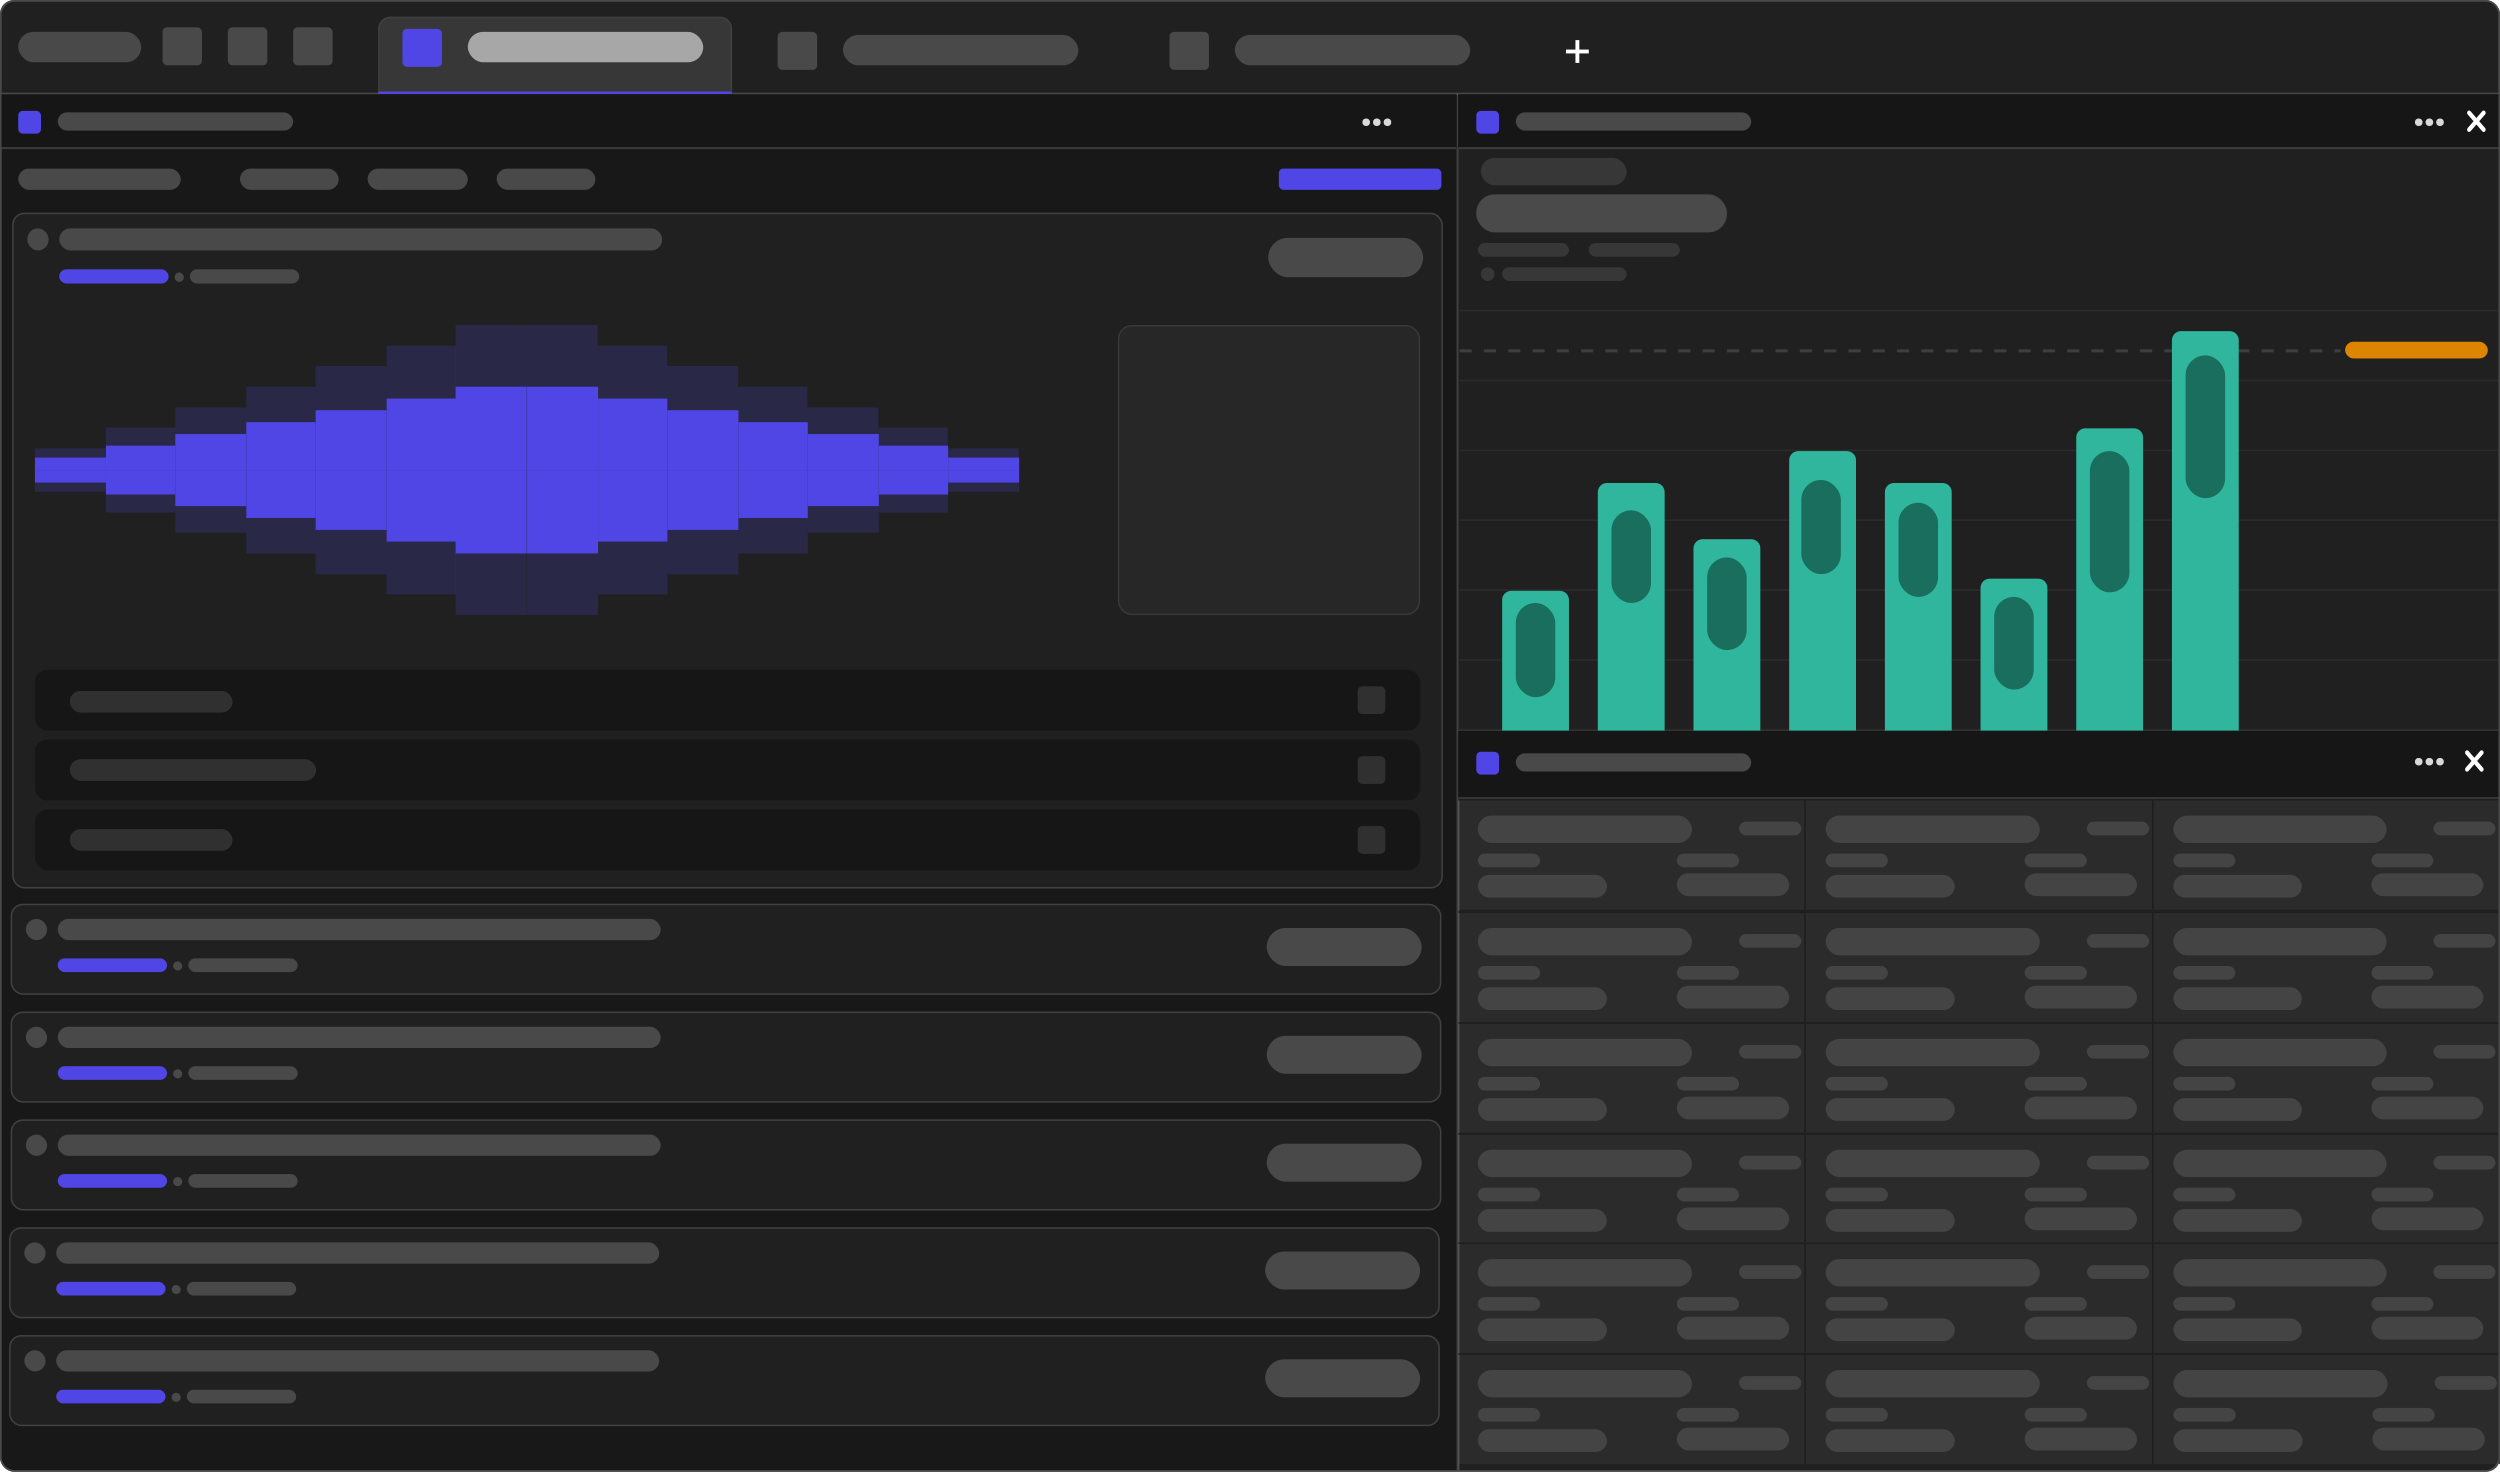 <svg width="1646" height="969" viewBox="0 0 1646 969" fill="none" xmlns="http://www.w3.org/2000/svg">
<path d="M10 0.5H1636C1641.25 0.5 1645.5 4.753 1645.5 10V61.5H0.5V10C0.5 4.753 4.753 0.5 10 0.5Z" fill="#202020" stroke="#494949"/>
<rect x="107" y="18" width="26" height="25" rx="3" fill="#494949"/>
<rect x="150" y="18" width="26" height="25" rx="3" fill="#494949"/>
<rect x="193" y="18" width="26" height="25" rx="3" fill="#494949"/>
<g filter="url(#filter0_d_109_1676)">
<path d="M249 15C249 10.582 252.582 7 257 7H474C478.418 7 482 10.582 482 15V62H249V15Z" fill="#373737"/>
<path d="M257 7.5H474C478.142 7.5 481.5 10.858 481.5 15V61.5H249.5V15C249.5 10.858 252.858 7.5 257 7.5Z" stroke="#3F3F3F"/>
</g>
<path d="M249.996 61.259H481.002" stroke="#4F46E5" stroke-width="2" stroke-linecap="round"/>
<rect x="265" y="19" width="26" height="25" rx="3" fill="#4F46E5"/>
<rect x="308" y="21" width="155" height="20" rx="10" fill="#A7A7A7"/>
<rect x="512" y="21" width="26" height="25" rx="3" fill="#494949"/>
<rect x="555" y="23" width="155" height="20" rx="10" fill="#494949"/>
<rect x="12" y="21" width="81" height="20" rx="10" fill="#494949"/>
<rect x="770" y="21" width="26" height="25" rx="3" fill="#494949"/>
<rect x="813" y="23" width="155" height="20" rx="10" fill="#494949"/>
<path d="M1037.27 41.409V26.409H1039.82V41.409H1037.27ZM1031.05 35.182V32.636H1046.05V35.182H1031.05Z" fill="white"/>
<path d="M0.5 62.5H959.5V968.5H10C4.753 968.5 0.5 964.247 0.5 959V62.5Z" fill="#181818" stroke="#414141"/>
<mask id="path-17-inside-1_109_1676" fill="white">
<path d="M0 62H959V98H0V62Z"/>
</mask>
<path d="M0 62H959V98H0V62Z" fill="#161616"/>
<path d="M959 97H0V99H959V97Z" fill="#484848" mask="url(#path-17-inside-1_109_1676)"/>
<rect x="38" y="74" width="155" height="12" rx="6" fill="#494949"/>
<rect x="12" y="73" width="15" height="15" rx="3" fill="#4F46E5"/>
<path d="M1145.69 117.37L1141.82 121.856C1141.57 122.137 1141.26 122.277 1140.88 122.277C1140.5 122.277 1140.19 122.137 1139.95 121.856C1139.7 121.575 1139.58 121.217 1139.58 120.782C1139.58 120.348 1139.7 119.99 1139.95 119.709L1143.83 115.222L1139.95 110.787C1139.7 110.504 1139.58 110.145 1139.58 109.707C1139.58 109.27 1139.7 108.91 1139.95 108.628C1140.19 108.346 1140.5 108.206 1140.88 108.206C1141.25 108.206 1141.56 108.346 1141.81 108.628L1145.69 113.114L1149.53 108.628C1149.78 108.346 1150.09 108.206 1150.47 108.206C1150.85 108.206 1151.16 108.346 1151.41 108.628C1151.67 108.934 1151.8 109.299 1151.8 109.72C1151.8 110.142 1151.67 110.494 1151.41 110.775L1147.52 115.222L1151.41 119.696C1151.65 119.979 1151.77 120.339 1151.77 120.776C1151.77 121.213 1151.65 121.573 1151.41 121.856C1151.14 122.162 1150.82 122.316 1150.46 122.316C1150.09 122.316 1149.79 122.162 1149.54 121.856L1145.69 117.37Z" fill="white"/>
<mask id="path-22-inside-2_109_1676" fill="white">
<path d="M960 62H1646V481H960V62Z"/>
</mask>
<path d="M960 62H1646V481H960V62Z" fill="#202020"/>
<path d="M960 63H1646V61H960V63ZM1646 480H960V482H1646V480Z" fill="#414141" mask="url(#path-22-inside-2_109_1676)"/>
<mask id="path-24-inside-3_109_1676" fill="white">
<path d="M960 62H1646V98H960V62Z"/>
</mask>
<path d="M960 62H1646V98H960V62Z" fill="#161616"/>
<path d="M1646 97H960V99H1646V97Z" fill="#484848" mask="url(#path-24-inside-3_109_1676)"/>
<rect x="998" y="74" width="155" height="12" rx="6" fill="#494949"/>
<rect x="972" y="73" width="15" height="15" rx="3" fill="#4F46E5"/>
<path d="M1630.47 81.959L1626.59 86.445C1626.35 86.726 1626.03 86.866 1625.66 86.866C1625.28 86.866 1624.97 86.726 1624.72 86.445C1624.48 86.163 1624.36 85.805 1624.36 85.371C1624.36 84.936 1624.48 84.579 1624.72 84.297L1628.61 79.811L1624.72 75.376C1624.48 75.093 1624.36 74.733 1624.36 74.296C1624.36 73.859 1624.48 73.499 1624.72 73.216C1624.96 72.935 1625.27 72.795 1625.65 72.795C1626.03 72.795 1626.34 72.935 1626.58 73.216L1630.47 77.703L1634.31 73.216C1634.55 72.935 1634.87 72.795 1635.24 72.795C1635.62 72.795 1635.94 72.935 1636.18 73.216C1636.45 73.523 1636.58 73.887 1636.58 74.309C1636.58 74.731 1636.45 75.082 1636.18 75.364L1632.29 79.811L1636.18 84.285C1636.42 84.568 1636.55 84.928 1636.55 85.365C1636.55 85.802 1636.42 86.162 1636.18 86.445C1635.91 86.751 1635.6 86.905 1635.23 86.905C1634.87 86.905 1634.56 86.751 1634.32 86.445L1630.47 81.959Z" fill="white"/>
<path d="M960.5 481.5H1645.5V959C1645.5 964.247 1641.25 968.5 1636 968.5H960.5V481.5Z" fill="#202020" stroke="#414141"/>
<mask id="path-30-inside-4_109_1676" fill="white">
<path d="M960 481H1646V526H960V481Z"/>
</mask>
<path d="M960 481H1646V526H960V481Z" fill="#161616"/>
<path d="M1646 525H960V527H1646V525Z" fill="#484848" mask="url(#path-30-inside-4_109_1676)"/>
<rect x="998" y="496" width="155" height="12" rx="6" fill="#494949"/>
<rect x="972" y="495" width="15" height="15" rx="3" fill="#4F46E5"/>
<path d="M1629.11 503.164L1625.24 507.65C1624.99 507.931 1624.68 508.072 1624.3 508.072C1623.92 508.072 1623.61 507.931 1623.37 507.65C1623.12 507.369 1623 507.011 1623 506.576C1623 506.142 1623.12 505.784 1623.37 505.503L1627.25 501.017L1623.37 496.582C1623.12 496.299 1623 495.939 1623 495.502C1623 495.065 1623.12 494.705 1623.37 494.422C1623.61 494.141 1623.92 494 1624.3 494C1624.67 494 1624.98 494.141 1625.23 494.422L1629.11 498.908L1632.95 494.422C1633.2 494.141 1633.51 494 1633.89 494C1634.27 494 1634.58 494.141 1634.82 494.422C1635.09 494.729 1635.22 495.093 1635.22 495.515C1635.22 495.936 1635.09 496.288 1634.82 496.569L1630.94 501.017L1634.82 505.49C1635.07 505.773 1635.19 506.133 1635.19 506.57C1635.19 507.007 1635.07 507.367 1634.82 507.65C1634.56 507.957 1634.24 508.11 1633.88 508.11C1633.51 508.11 1633.21 507.957 1632.96 507.65L1629.11 503.164Z" fill="white"/>
<circle cx="1592.5" cy="80.5" r="2.5" fill="#D9D9D9"/>
<circle cx="1599.5" cy="80.5" r="2.5" fill="#D9D9D9"/>
<circle cx="1606.5" cy="80.5" r="2.5" fill="#D9D9D9"/>
<circle cx="1592.5" cy="501.5" r="2.5" fill="#D9D9D9"/>
<circle cx="1599.5" cy="501.5" r="2.5" fill="#D9D9D9"/>
<circle cx="1606.5" cy="501.5" r="2.5" fill="#D9D9D9"/>
<circle cx="899.5" cy="80.5" r="2.5" fill="#D9D9D9"/>
<circle cx="906.5" cy="80.5" r="2.5" fill="#D9D9D9"/>
<circle cx="913.5" cy="80.5" r="2.5" fill="#D9D9D9"/>
<line x1="960" y1="204.5" x2="1646" y2="204.5" stroke="#2B2B2B"/>
<line x1="960" y1="250.5" x2="1646" y2="250.5" stroke="#2B2B2B"/>
<line x1="960" y1="296.5" x2="1646" y2="296.5" stroke="#2B2B2B"/>
<line x1="960" y1="342.5" x2="1646" y2="342.5" stroke="#2B2B2B"/>
<line x1="960" y1="388.5" x2="1646" y2="388.5" stroke="#2B2B2B"/>
<line x1="960" y1="434.5" x2="1646" y2="434.5" stroke="#2B2B2B"/>
<line x1="960" y1="480.5" x2="1646" y2="480.5" stroke="#2B2B2B"/>
<path d="M989 395C989 391.686 991.686 389 995 389H1027C1030.31 389 1033 391.686 1033 395V481H989V395Z" fill="#2FB69D"/>
<path d="M1052 324C1052 320.686 1054.69 318 1058 318H1090C1093.31 318 1096 320.686 1096 324V481H1052V324Z" fill="#2FB69D"/>
<path d="M1115 361C1115 357.686 1117.69 355 1121 355H1153C1156.31 355 1159 357.686 1159 361V481H1115V361Z" fill="#2FB69D"/>
<path d="M1178 303C1178 299.686 1180.69 297 1184 297H1216C1219.31 297 1222 299.686 1222 303V481H1178V303Z" fill="#2FB69D"/>
<path d="M1241 324C1241 320.686 1243.69 318 1247 318H1279C1282.31 318 1285 320.686 1285 324V481H1241V324Z" fill="#2FB69D"/>
<path d="M1304 387C1304 383.686 1306.69 381 1310 381H1342C1345.31 381 1348 383.686 1348 387V481H1304V387Z" fill="#2FB69D"/>
<path d="M1367 288C1367 284.686 1369.69 282 1373 282H1405C1408.31 282 1411 284.686 1411 288V481H1367V288Z" fill="#2FB69D"/>
<line x1="961" y1="231" x2="1541" y2="231" stroke="#3E3E3E" stroke-width="2" stroke-dasharray="8 8"/>
<path d="M1430 224C1430 220.686 1432.69 218 1436 218H1468C1471.31 218 1474 220.686 1474 224V481H1430V224Z" fill="#2FB69D"/>
<rect x="1439" y="234" width="26" height="94" rx="13" fill="#196E5E"/>
<rect x="1376" y="297" width="26" height="93" rx="13" fill="#196E5E"/>
<rect x="1313" y="393" width="26" height="61" rx="13" fill="#196E5E"/>
<rect x="1250" y="331" width="26" height="62" rx="13" fill="#196E5E"/>
<rect x="1186" y="316" width="26" height="62" rx="13" fill="#196E5E"/>
<rect x="1124" y="367" width="26" height="61" rx="13" fill="#196E5E"/>
<rect x="1061" y="336" width="26" height="61" rx="13" fill="#196E5E"/>
<rect x="998" y="397" width="26" height="62" rx="13" fill="#196E5E"/>
<rect x="975" y="176" width="9" height="9" rx="4.5" fill="#373737"/>
<rect x="989" y="176" width="82" height="9" rx="4.5" fill="#373737"/>
<rect x="973" y="160" width="60" height="9" rx="4.5" fill="#373737"/>
<rect x="975" y="104" width="96" height="18" rx="9" fill="#373737"/>
<rect x="972" y="128" width="165" height="25" rx="12" fill="#4A4A4A"/>
<rect x="1046" y="160" width="60" height="9" rx="4.5" fill="#373737"/>
<rect x="12" y="111" width="107" height="14" rx="7" fill="#494949"/>
<rect x="8.5" y="140.5" width="941" height="444" rx="7.5" fill="#202020" stroke="#414141"/>
<rect x="39" y="150.373" width="397" height="14.522" rx="7.261" fill="#494949"/>
<rect x="39" y="177.343" width="72" height="9.336" rx="4.668" fill="#4F46E5"/>
<rect x="125" y="177.343" width="72" height="9.336" rx="4.668" fill="#494949"/>
<rect x="115" y="179.417" width="6" height="6.224" rx="3" fill="#494949"/>
<rect x="835" y="156.597" width="102" height="25.932" rx="12.966" fill="#494949"/>
<rect x="18" y="150.373" width="14" height="14.522" rx="7" fill="#494949"/>
<rect x="7.5" y="595.5" width="941" height="59" rx="7.5" fill="#202020" stroke="#414141"/>
<rect x="38" y="605" width="397" height="14" rx="7" fill="#494949"/>
<rect x="38" y="631" width="72" height="9" rx="4.5" fill="#4F46E5"/>
<rect x="124" y="631" width="72" height="9" rx="4.5" fill="#494949"/>
<rect x="114" y="633" width="6" height="6" rx="3" fill="#494949"/>
<rect x="834" y="611" width="102" height="25" rx="12.5" fill="#494949"/>
<rect x="17" y="605" width="14" height="14" rx="7" fill="#494949"/>
<rect x="7.5" y="666.5" width="941" height="59" rx="7.5" fill="#202020" stroke="#414141"/>
<rect x="38" y="676" width="397" height="14" rx="7" fill="#494949"/>
<rect x="38" y="702" width="72" height="9" rx="4.5" fill="#4F46E5"/>
<rect x="124" y="702" width="72" height="9" rx="4.5" fill="#494949"/>
<rect x="114" y="704" width="6" height="6" rx="3" fill="#494949"/>
<rect x="834" y="682" width="102" height="25" rx="12.5" fill="#494949"/>
<rect x="17" y="676" width="14" height="14" rx="7" fill="#494949"/>
<rect x="7.5" y="737.5" width="941" height="59" rx="7.5" fill="#202020" stroke="#414141"/>
<rect x="38" y="747" width="397" height="14" rx="7" fill="#494949"/>
<rect x="38" y="773" width="72" height="9" rx="4.5" fill="#4F46E5"/>
<rect x="124" y="773" width="72" height="9" rx="4.5" fill="#494949"/>
<rect x="114" y="775" width="6" height="6" rx="3" fill="#494949"/>
<rect x="834" y="753" width="102" height="25" rx="12.5" fill="#494949"/>
<rect x="17" y="747" width="14" height="14" rx="7" fill="#494949"/>
<rect x="6.5" y="808.5" width="941" height="59" rx="7.5" fill="#202020" stroke="#414141"/>
<rect x="37" y="818" width="397" height="14" rx="7" fill="#494949"/>
<rect x="37" y="844" width="72" height="9" rx="4.5" fill="#4F46E5"/>
<rect x="123" y="844" width="72" height="9" rx="4.5" fill="#494949"/>
<rect x="113" y="846" width="6" height="6" rx="3" fill="#494949"/>
<rect x="833" y="824" width="102" height="25" rx="12.5" fill="#494949"/>
<rect x="16" y="818" width="14" height="14" rx="7" fill="#494949"/>
<rect x="6.5" y="879.5" width="941" height="59" rx="7.5" fill="#202020" stroke="#414141"/>
<rect x="37" y="889" width="397" height="14" rx="7" fill="#494949"/>
<rect x="37" y="915" width="72" height="9" rx="4.5" fill="#4F46E5"/>
<rect x="123" y="915" width="72" height="9" rx="4.5" fill="#494949"/>
<rect x="113" y="917" width="6" height="6" rx="3" fill="#494949"/>
<rect x="833" y="895" width="102" height="25" rx="12.5" fill="#494949"/>
<rect x="16" y="889" width="14" height="14" rx="7" fill="#494949"/>
<rect x="842" y="111" width="107" height="14" rx="3" fill="#4F46E5"/>
<rect x="158" y="111" width="65" height="14" rx="7" fill="#494949"/>
<rect x="242" y="111" width="66" height="14" rx="7" fill="#494949"/>
<rect x="327" y="111" width="65" height="14" rx="7" fill="#494949"/>
<mask id="path-121-inside-5_109_1676" fill="white">
<path d="M960 600H1189V673H960V600Z"/>
</mask>
<path d="M960 600H1189V673H960V600Z" fill="#8F8F8F" fill-opacity="0.1"/>
<path d="M1189 600H1190V599H1189V600ZM960 601H1189V599H960V601ZM1188 600V673H1190V600H1188Z" fill="#1B1B1B" mask="url(#path-121-inside-5_109_1676)"/>
<rect x="973" y="611" width="141" height="18" rx="9" fill="#444444"/>
<rect x="973" y="636" width="41" height="9" rx="4.5" fill="#444444"/>
<rect x="973" y="650" width="85" height="15" rx="7.5" fill="#444444"/>
<rect x="1104" y="649" width="74" height="15" rx="7.5" fill="#444444"/>
<rect x="1104" y="636" width="41" height="9" rx="4.5" fill="#444444"/>
<rect x="1145" y="615" width="41" height="9" rx="4.5" fill="#444444"/>
<mask id="path-129-inside-6_109_1676" fill="white">
<path d="M1189 600H1418V673H1189V600Z"/>
</mask>
<path d="M1189 600H1418V673H1189V600Z" fill="#8F8F8F" fill-opacity="0.1"/>
<path d="M1418 600H1419V599H1418V600ZM1189 601H1418V599H1189V601ZM1417 600V673H1419V600H1417Z" fill="#1B1B1B" mask="url(#path-129-inside-6_109_1676)"/>
<rect x="1202" y="611" width="141" height="18" rx="9" fill="#444444"/>
<rect x="1202" y="636" width="41" height="9" rx="4.5" fill="#444444"/>
<rect x="1202" y="650" width="85" height="15" rx="7.5" fill="#444444"/>
<rect x="1333" y="649" width="74" height="15" rx="7.5" fill="#444444"/>
<rect x="1333" y="636" width="41" height="9" rx="4.5" fill="#444444"/>
<rect x="1374" y="615" width="41" height="9" rx="4.5" fill="#444444"/>
<mask id="path-137-inside-7_109_1676" fill="white">
<path d="M1418 600H1646V673H1418V600Z"/>
</mask>
<path d="M1418 600H1646V673H1418V600Z" fill="#8F8F8F" fill-opacity="0.1"/>
<path d="M1646 600H1647V599H1646V600ZM1418 601H1646V599H1418V601ZM1645 600V673H1647V600H1645Z" fill="#1B1B1B" mask="url(#path-137-inside-7_109_1676)"/>
<rect x="1430.94" y="611" width="140.384" height="18" rx="9" fill="#444444"/>
<rect x="1430.94" y="636" width="40.821" height="9" rx="4.5" fill="#444444"/>
<rect x="1430.94" y="650" width="84.629" height="15" rx="7.5" fill="#444444"/>
<rect x="1561.37" y="649" width="73.677" height="15" rx="7.5" fill="#444444"/>
<rect x="1561.37" y="636" width="40.821" height="9" rx="4.5" fill="#444444"/>
<rect x="1602.19" y="615" width="40.821" height="9" rx="4.5" fill="#444444"/>
<mask id="path-145-inside-8_109_1676" fill="white">
<path d="M960 526H1189V599H960V526Z"/>
</mask>
<path d="M960 526H1189V599H960V526Z" fill="#8F8F8F" fill-opacity="0.1"/>
<path d="M1189 526H1190V525H1189V526ZM960 527H1189V525H960V527ZM1188 526V599H1190V526H1188Z" fill="#1B1B1B" mask="url(#path-145-inside-8_109_1676)"/>
<rect x="973" y="537" width="141" height="18" rx="9" fill="#444444"/>
<rect x="973" y="562" width="41" height="9" rx="4.5" fill="#444444"/>
<rect x="973" y="576" width="85" height="15" rx="7.5" fill="#444444"/>
<rect x="1104" y="575" width="74" height="15" rx="7.5" fill="#444444"/>
<rect x="1104" y="562" width="41" height="9" rx="4.5" fill="#444444"/>
<rect x="1145" y="541" width="41" height="9" rx="4.5" fill="#444444"/>
<mask id="path-153-inside-9_109_1676" fill="white">
<path d="M1189 526H1418V599H1189V526Z"/>
</mask>
<path d="M1189 526H1418V599H1189V526Z" fill="#8F8F8F" fill-opacity="0.1"/>
<path d="M1418 526H1419V525H1418V526ZM1189 527H1418V525H1189V527ZM1417 526V599H1419V526H1417Z" fill="#1B1B1B" mask="url(#path-153-inside-9_109_1676)"/>
<rect x="1202" y="537" width="141" height="18" rx="9" fill="#444444"/>
<rect x="1202" y="562" width="41" height="9" rx="4.5" fill="#444444"/>
<rect x="1202" y="576" width="85" height="15" rx="7.5" fill="#444444"/>
<rect x="1333" y="575" width="74" height="15" rx="7.5" fill="#444444"/>
<rect x="1333" y="562" width="41" height="9" rx="4.5" fill="#444444"/>
<rect x="1374" y="541" width="41" height="9" rx="4.5" fill="#444444"/>
<mask id="path-161-inside-10_109_1676" fill="white">
<path d="M1418 526H1646V599H1418V526Z"/>
</mask>
<path d="M1418 526H1646V599H1418V526Z" fill="#8F8F8F" fill-opacity="0.1"/>
<path d="M1646 526H1647V525H1646V526ZM1418 527H1646V525H1418V527ZM1645 526V599H1647V526H1645Z" fill="#1B1B1B" mask="url(#path-161-inside-10_109_1676)"/>
<rect x="1430.94" y="537" width="140.384" height="18" rx="9" fill="#444444"/>
<rect x="1430.94" y="562" width="40.821" height="9" rx="4.5" fill="#444444"/>
<rect x="1430.94" y="576" width="84.629" height="15" rx="7.5" fill="#444444"/>
<rect x="1561.37" y="575" width="73.677" height="15" rx="7.5" fill="#444444"/>
<rect x="1561.37" y="562" width="40.821" height="9" rx="4.5" fill="#444444"/>
<rect x="1602.19" y="541" width="40.821" height="9" rx="4.5" fill="#444444"/>
<mask id="path-169-inside-11_109_1676" fill="white">
<path d="M960 673H1189V746H960V673Z"/>
</mask>
<path d="M960 673H1189V746H960V673Z" fill="#8F8F8F" fill-opacity="0.1"/>
<path d="M1189 673H1190V672H1189V673ZM960 674H1189V672H960V674ZM1188 673V746H1190V673H1188Z" fill="#1B1B1B" mask="url(#path-169-inside-11_109_1676)"/>
<rect x="973" y="684" width="141" height="18" rx="9" fill="#444444"/>
<rect x="973" y="709" width="41" height="9" rx="4.5" fill="#444444"/>
<rect x="973" y="723" width="85" height="15" rx="7.5" fill="#444444"/>
<rect x="1104" y="722" width="74" height="15" rx="7.5" fill="#444444"/>
<rect x="1104" y="709" width="41" height="9" rx="4.5" fill="#444444"/>
<rect x="1145" y="688" width="41" height="9" rx="4.5" fill="#444444"/>
<mask id="path-177-inside-12_109_1676" fill="white">
<path d="M1189 673H1418V746H1189V673Z"/>
</mask>
<path d="M1189 673H1418V746H1189V673Z" fill="#8F8F8F" fill-opacity="0.1"/>
<path d="M1418 673H1419V672H1418V673ZM1189 674H1418V672H1189V674ZM1417 673V746H1419V673H1417Z" fill="#1B1B1B" mask="url(#path-177-inside-12_109_1676)"/>
<rect x="1202" y="684" width="141" height="18" rx="9" fill="#444444"/>
<rect x="1202" y="709" width="41" height="9" rx="4.5" fill="#444444"/>
<rect x="1202" y="723" width="85" height="15" rx="7.5" fill="#444444"/>
<rect x="1333" y="722" width="74" height="15" rx="7.5" fill="#444444"/>
<rect x="1333" y="709" width="41" height="9" rx="4.5" fill="#444444"/>
<rect x="1374" y="688" width="41" height="9" rx="4.5" fill="#444444"/>
<mask id="path-185-inside-13_109_1676" fill="white">
<path d="M1418 673H1646V746H1418V673Z"/>
</mask>
<path d="M1418 673H1646V746H1418V673Z" fill="#8F8F8F" fill-opacity="0.1"/>
<path d="M1646 673H1647V672H1646V673ZM1418 674H1646V672H1418V674ZM1645 673V746H1647V673H1645Z" fill="#1B1B1B" mask="url(#path-185-inside-13_109_1676)"/>
<rect x="1430.94" y="684" width="140.384" height="18" rx="9" fill="#444444"/>
<rect x="1430.94" y="709" width="40.821" height="9" rx="4.5" fill="#444444"/>
<rect x="1430.94" y="723" width="84.629" height="15" rx="7.5" fill="#444444"/>
<rect x="1561.37" y="722" width="73.677" height="15" rx="7.5" fill="#444444"/>
<rect x="1561.37" y="709" width="40.821" height="9" rx="4.5" fill="#444444"/>
<rect x="1602.19" y="688" width="40.821" height="9" rx="4.5" fill="#444444"/>
<mask id="path-193-inside-14_109_1676" fill="white">
<path d="M960 746H1189V819H960V746Z"/>
</mask>
<path d="M960 746H1189V819H960V746Z" fill="#8F8F8F" fill-opacity="0.1"/>
<path d="M1189 746H1190V745H1189V746ZM960 747H1189V745H960V747ZM1188 746V819H1190V746H1188Z" fill="#1B1B1B" mask="url(#path-193-inside-14_109_1676)"/>
<rect x="973" y="757" width="141" height="18" rx="9" fill="#444444"/>
<rect x="973" y="782" width="41" height="9" rx="4.5" fill="#444444"/>
<rect x="973" y="796" width="85" height="15" rx="7.5" fill="#444444"/>
<rect x="1104" y="795" width="74" height="15" rx="7.5" fill="#444444"/>
<rect x="1104" y="782" width="41" height="9" rx="4.5" fill="#444444"/>
<rect x="1145" y="761" width="41" height="9" rx="4.5" fill="#444444"/>
<mask id="path-201-inside-15_109_1676" fill="white">
<path d="M1189 746H1418V819H1189V746Z"/>
</mask>
<path d="M1189 746H1418V819H1189V746Z" fill="#8F8F8F" fill-opacity="0.1"/>
<path d="M1418 746H1419V745H1418V746ZM1189 747H1418V745H1189V747ZM1417 746V819H1419V746H1417Z" fill="#1B1B1B" mask="url(#path-201-inside-15_109_1676)"/>
<rect x="1202" y="757" width="141" height="18" rx="9" fill="#444444"/>
<rect x="1202" y="782" width="41" height="9" rx="4.5" fill="#444444"/>
<rect x="1202" y="796" width="85" height="15" rx="7.5" fill="#444444"/>
<rect x="1333" y="795" width="74" height="15" rx="7.5" fill="#444444"/>
<rect x="1333" y="782" width="41" height="9" rx="4.5" fill="#444444"/>
<rect x="1374" y="761" width="41" height="9" rx="4.5" fill="#444444"/>
<mask id="path-209-inside-16_109_1676" fill="white">
<path d="M1418 746H1646V819H1418V746Z"/>
</mask>
<path d="M1418 746H1646V819H1418V746Z" fill="#8F8F8F" fill-opacity="0.1"/>
<path d="M1646 746H1647V745H1646V746ZM1418 747H1646V745H1418V747ZM1645 746V819H1647V746H1645Z" fill="#1B1B1B" mask="url(#path-209-inside-16_109_1676)"/>
<rect x="1430.94" y="757" width="140.384" height="18" rx="9" fill="#444444"/>
<rect x="1430.94" y="782" width="40.821" height="9" rx="4.5" fill="#444444"/>
<rect x="1430.94" y="796" width="84.629" height="15" rx="7.5" fill="#444444"/>
<rect x="1561.37" y="795" width="73.677" height="15" rx="7.5" fill="#444444"/>
<rect x="1561.37" y="782" width="40.821" height="9" rx="4.5" fill="#444444"/>
<rect x="1602.19" y="761" width="40.821" height="9" rx="4.5" fill="#444444"/>
<mask id="path-217-inside-17_109_1676" fill="white">
<path d="M960 818H1189V891H960V818Z"/>
</mask>
<path d="M960 818H1189V891H960V818Z" fill="#8F8F8F" fill-opacity="0.1"/>
<path d="M1189 818H1190V817H1189V818ZM960 819H1189V817H960V819ZM1188 818V891H1190V818H1188Z" fill="#1B1B1B" mask="url(#path-217-inside-17_109_1676)"/>
<rect x="973" y="829" width="141" height="18" rx="9" fill="#444444"/>
<rect x="973" y="854" width="41" height="9" rx="4.5" fill="#444444"/>
<rect x="973" y="868" width="85" height="15" rx="7.5" fill="#444444"/>
<rect x="1104" y="867" width="74" height="15" rx="7.5" fill="#444444"/>
<rect x="1104" y="854" width="41" height="9" rx="4.5" fill="#444444"/>
<rect x="1145" y="833" width="41" height="9" rx="4.5" fill="#444444"/>
<mask id="path-225-inside-18_109_1676" fill="white">
<path d="M1189 818H1418V891H1189V818Z"/>
</mask>
<path d="M1189 818H1418V891H1189V818Z" fill="#8F8F8F" fill-opacity="0.1"/>
<path d="M1418 818H1419V817H1418V818ZM1189 819H1418V817H1189V819ZM1417 818V891H1419V818H1417Z" fill="#1B1B1B" mask="url(#path-225-inside-18_109_1676)"/>
<rect x="1202" y="829" width="141" height="18" rx="9" fill="#444444"/>
<rect x="1202" y="854" width="41" height="9" rx="4.5" fill="#444444"/>
<rect x="1202" y="868" width="85" height="15" rx="7.5" fill="#444444"/>
<rect x="1333" y="867" width="74" height="15" rx="7.5" fill="#444444"/>
<rect x="1333" y="854" width="41" height="9" rx="4.5" fill="#444444"/>
<rect x="1374" y="833" width="41" height="9" rx="4.5" fill="#444444"/>
<mask id="path-233-inside-19_109_1676" fill="white">
<path d="M1418 818H1646V891H1418V818Z"/>
</mask>
<path d="M1418 818H1646V891H1418V818Z" fill="#8F8F8F" fill-opacity="0.1"/>
<path d="M1646 818H1647V817H1646V818ZM1418 819H1646V817H1418V819ZM1645 818V891H1647V818H1645Z" fill="#1B1B1B" mask="url(#path-233-inside-19_109_1676)"/>
<rect x="1430.94" y="829" width="140.384" height="18" rx="9" fill="#444444"/>
<rect x="1430.94" y="854" width="40.821" height="9" rx="4.5" fill="#444444"/>
<rect x="1430.94" y="868" width="84.629" height="15" rx="7.5" fill="#444444"/>
<rect x="1561.37" y="867" width="73.677" height="15" rx="7.5" fill="#444444"/>
<rect x="1561.37" y="854" width="40.821" height="9" rx="4.5" fill="#444444"/>
<rect x="1602.19" y="833" width="40.821" height="9" rx="4.5" fill="#444444"/>
<mask id="path-241-inside-20_109_1676" fill="white">
<path d="M960 891H1189V964H960V891Z"/>
</mask>
<path d="M960 891H1189V964H960V891Z" fill="#8F8F8F" fill-opacity="0.1"/>
<path d="M1189 891H1190V890H1189V891ZM960 892H1189V890H960V892ZM1188 891V964H1190V891H1188Z" fill="#1B1B1B" mask="url(#path-241-inside-20_109_1676)"/>
<rect x="973" y="902" width="141" height="18" rx="9" fill="#444444"/>
<rect x="973" y="927" width="41" height="9" rx="4.5" fill="#444444"/>
<rect x="973" y="941" width="85" height="15" rx="7.5" fill="#444444"/>
<rect x="1104" y="940" width="74" height="15" rx="7.5" fill="#444444"/>
<rect x="1104" y="927" width="41" height="9" rx="4.5" fill="#444444"/>
<rect x="1145" y="906" width="41" height="9" rx="4.5" fill="#444444"/>
<mask id="path-249-inside-21_109_1676" fill="white">
<path d="M1189 891H1418V964H1189V891Z"/>
</mask>
<path d="M1189 891H1418V964H1189V891Z" fill="#8F8F8F" fill-opacity="0.1"/>
<path d="M1418 891H1419V890H1418V891ZM1189 892H1418V890H1189V892ZM1417 891V964H1419V891H1417Z" fill="#1B1B1B" mask="url(#path-249-inside-21_109_1676)"/>
<rect x="1202" y="902" width="141" height="18" rx="9" fill="#444444"/>
<rect x="1202" y="927" width="41" height="9" rx="4.5" fill="#444444"/>
<rect x="1202" y="941" width="85" height="15" rx="7.5" fill="#444444"/>
<rect x="1333" y="940" width="74" height="15" rx="7.5" fill="#444444"/>
<rect x="1333" y="927" width="41" height="9" rx="4.5" fill="#444444"/>
<rect x="1374" y="906" width="41" height="9" rx="4.5" fill="#444444"/>
<mask id="path-257-inside-22_109_1676" fill="white">
<path d="M1418 891H1646V964H1418V891Z"/>
</mask>
<path d="M1418 891H1646V964H1418V891Z" fill="#8F8F8F" fill-opacity="0.1"/>
<path d="M1646 891H1647V890H1646V891ZM1418 892H1646V890H1418V892ZM1645 891V964H1647V891H1645Z" fill="#1B1B1B" mask="url(#path-257-inside-22_109_1676)"/>
<rect x="1431" y="902" width="141" height="18" rx="9" fill="#444444"/>
<rect x="1431" y="927" width="41" height="9" rx="4.5" fill="#444444"/>
<rect x="1431" y="941" width="85" height="15" rx="7.5" fill="#444444"/>
<rect x="1562" y="940" width="74" height="15" rx="7.5" fill="#444444"/>
<rect x="1562" y="927" width="41" height="9" rx="4.5" fill="#444444"/>
<rect x="1603" y="906" width="41" height="9" rx="4.5" fill="#444444"/>
<rect x="1544" y="225" width="94" height="11" rx="5.5" fill="#DD8400"/>
<path d="M670.762 295.192H623.999V309.5H670.762V295.192Z" fill="#4F46E5" fill-opacity="0.2"/>
<path d="M671 301.274H624.237V309.5H671V301.274Z" fill="#4F46E5"/>
<path d="M671 323.808H624.237V309.5H671V323.808Z" fill="#4F46E5" fill-opacity="0.2"/>
<path d="M671 317.726H624.237V309.5H671V317.726Z" fill="#4F46E5"/>
<path d="M624 281.549H578.351V309.5H624V281.549Z" fill="#4F46E5" fill-opacity="0.2"/>
<path d="M624.238 293.43H578.588V309.5H624.238V293.43Z" fill="#4F46E5"/>
<path d="M624.238 337.451H578.588V309.5H624.238V337.451Z" fill="#4F46E5" fill-opacity="0.2"/>
<path d="M624.238 325.57H578.588V309.5H624.238V325.57Z" fill="#4F46E5"/>
<path d="M578.35 268.239H531.587V309.5H578.35V268.239Z" fill="#4F46E5" fill-opacity="0.2"/>
<path d="M578.588 285.778H531.825V309.5H578.588V285.778Z" fill="#4F46E5"/>
<path d="M578.588 350.761H531.825V309.5H578.588V350.761Z" fill="#4F46E5" fill-opacity="0.2"/>
<path d="M578.588 333.222H531.825V309.5H578.588V333.222Z" fill="#4F46E5"/>
<path d="M531.586 254.596H485.937V309.5H531.586V254.596Z" fill="#4F46E5" fill-opacity="0.2"/>
<path d="M531.824 277.935H486.175V309.5H531.824V277.935Z" fill="#4F46E5"/>
<path d="M531.824 364.404H486.175V309.5H531.824V364.404Z" fill="#4F46E5" fill-opacity="0.2"/>
<path d="M531.824 341.065H486.175V309.5H531.824V341.065Z" fill="#4F46E5"/>
<path d="M485.938 240.953H439.175V309.5H485.938V240.953Z" fill="#4F46E5" fill-opacity="0.2"/>
<path d="M486.176 270.091H439.413V309.5H486.176V270.091Z" fill="#4F46E5"/>
<path d="M486.176 378.047H439.413V309.5H486.176V378.047Z" fill="#4F46E5" fill-opacity="0.2"/>
<path d="M486.176 348.909H439.413V309.5H486.176V348.909Z" fill="#4F46E5"/>
<path d="M439.174 227.643H393.525V309.5H439.174V227.643Z" fill="#4F46E5" fill-opacity="0.2"/>
<path d="M439.412 262.439H393.763V309.5H439.412V262.439Z" fill="#4F46E5"/>
<path d="M439.412 391.357H393.763V309.5H439.412V391.357Z" fill="#4F46E5" fill-opacity="0.2"/>
<path d="M439.412 356.561H393.763V309.5H439.412V356.561Z" fill="#4F46E5"/>
<path d="M393.524 214H346.761V309.5H393.524V214Z" fill="#4F46E5" fill-opacity="0.2"/>
<path d="M393.762 254.596H346.999V309.5H393.762V254.596Z" fill="#4F46E5"/>
<path d="M393.762 405H346.999V309.5H393.762V405Z" fill="#4F46E5" fill-opacity="0.2"/>
<path d="M393.762 364.404H346.999V309.5H393.762V364.404Z" fill="#4F46E5"/>
<path d="M300 214H346.763V309.5H300V214Z" fill="#4F46E5" fill-opacity="0.2"/>
<path d="M300 254.596H346.763V309.5H300V254.596Z" fill="#4F46E5"/>
<path d="M300 405H346.763V309.5H300V405Z" fill="#4F46E5" fill-opacity="0.2"/>
<path d="M300 364.404H346.763V309.5H300V364.404Z" fill="#4F46E5"/>
<path d="M254.588 227.643H300.237V309.5H254.588V227.643Z" fill="#4F46E5" fill-opacity="0.2"/>
<path d="M254.588 262.439H300.237V309.5H254.588V262.439Z" fill="#4F46E5"/>
<path d="M254.588 391.357H300.237V309.5H254.588V391.357Z" fill="#4F46E5" fill-opacity="0.2"/>
<path d="M254.588 356.561H300.237V309.5H254.588V356.561Z" fill="#4F46E5"/>
<path d="M207.824 240.953H254.587V309.5H207.824V240.953Z" fill="#4F46E5" fill-opacity="0.2"/>
<path d="M207.824 270.091H254.587V309.5H207.824V270.091Z" fill="#4F46E5"/>
<path d="M207.824 378.047H254.587V309.5H207.824V378.047Z" fill="#4F46E5" fill-opacity="0.2"/>
<path d="M207.824 348.909H254.587V309.5H207.824V348.909Z" fill="#4F46E5"/>
<path d="M162.176 254.596H207.826V309.5H162.176V254.596Z" fill="#4F46E5" fill-opacity="0.2"/>
<path d="M162.176 277.935H207.826V309.5H162.176V277.935Z" fill="#4F46E5"/>
<path d="M162.176 364.404H207.826V309.5H162.176V364.404Z" fill="#4F46E5" fill-opacity="0.2"/>
<path d="M162.176 341.065H207.826V309.5H162.176V341.065Z" fill="#4F46E5"/>
<path d="M115.412 268.239H162.175V309.5H115.412V268.239Z" fill="#4F46E5" fill-opacity="0.2"/>
<path d="M115.412 285.778H162.175V309.5H115.412V285.778Z" fill="#4F46E5"/>
<path d="M115.412 350.761H162.175V309.5H115.412V350.761Z" fill="#4F46E5" fill-opacity="0.2"/>
<path d="M115.412 333.222H162.175V309.5H115.412V333.222Z" fill="#4F46E5"/>
<path d="M69.762 281.549H115.412V309.5H69.762V281.549Z" fill="#4F46E5" fill-opacity="0.2"/>
<path d="M69.762 293.43H115.412V309.5H69.762V293.43Z" fill="#4F46E5"/>
<path d="M69.762 337.451H115.412V309.5H69.762V337.451Z" fill="#4F46E5" fill-opacity="0.2"/>
<path d="M69.762 325.57H115.412V309.5H69.762V325.57Z" fill="#4F46E5"/>
<path d="M23 295.192H69.763V309.5H23V295.192Z" fill="#4F46E5" fill-opacity="0.2"/>
<path d="M23 301.274H69.763V309.5H23V301.274Z" fill="#4F46E5"/>
<path d="M23 323.808H69.763V309.5H23V323.808Z" fill="#4F46E5" fill-opacity="0.2"/>
<path d="M23 317.726H69.763V309.5H23V317.726Z" fill="#4F46E5"/>
<rect x="736.5" y="214.5" width="198" height="190" rx="8.5" fill="#272727" stroke="#383838"/>
<rect x="23" y="441" width="912" height="40" rx="8" fill="#161616"/>
<rect x="23" y="487" width="912" height="40" rx="8" fill="#161616"/>
<rect x="23" y="533" width="912" height="40" rx="8" fill="#161616"/>
<rect x="46" y="500" width="162" height="14" rx="7" fill="#303030"/>
<rect x="46" y="500" width="162" height="14" rx="7" fill="#303030"/>
<rect x="46" y="546" width="107" height="14" rx="7" fill="#303030"/>
<rect x="46" y="546" width="107" height="14" rx="7" fill="#303030"/>
<rect x="46" y="455" width="107" height="14" rx="7" fill="#303030"/>
<rect x="46" y="455" width="107" height="14" rx="7" fill="#303030"/>
<rect x="894" y="452" width="18" height="18" rx="3" fill="#303030"/>
<rect x="894" y="452" width="18" height="18" rx="3" fill="#303030"/>
<rect x="894" y="498" width="18" height="18" rx="3" fill="#303030"/>
<rect x="894" y="498" width="18" height="18" rx="3" fill="#303030"/>
<rect x="894" y="544" width="18" height="18" rx="3" fill="#303030"/>
<rect x="894" y="544" width="18" height="18" rx="3" fill="#303030"/>
<rect x="0.5" y="0.5" width="1645" height="968" rx="8.5" stroke="#494949"/>
<defs>
<filter id="filter0_d_109_1676" x="245" y="7" width="241" height="63" filterUnits="userSpaceOnUse" color-interpolation-filters="sRGB">
<feFlood flood-opacity="0" result="BackgroundImageFix"/>
<feColorMatrix in="SourceAlpha" type="matrix" values="0 0 0 0 0 0 0 0 0 0 0 0 0 0 0 0 0 0 127 0" result="hardAlpha"/>
<feOffset dy="4"/>
<feGaussianBlur stdDeviation="2"/>
<feComposite in2="hardAlpha" operator="out"/>
<feColorMatrix type="matrix" values="0 0 0 0 0 0 0 0 0 0 0 0 0 0 0 0 0 0 0.25 0"/>
<feBlend mode="normal" in2="BackgroundImageFix" result="effect1_dropShadow_109_1676"/>
<feBlend mode="normal" in="SourceGraphic" in2="effect1_dropShadow_109_1676" result="shape"/>
</filter>
</defs>
</svg>

